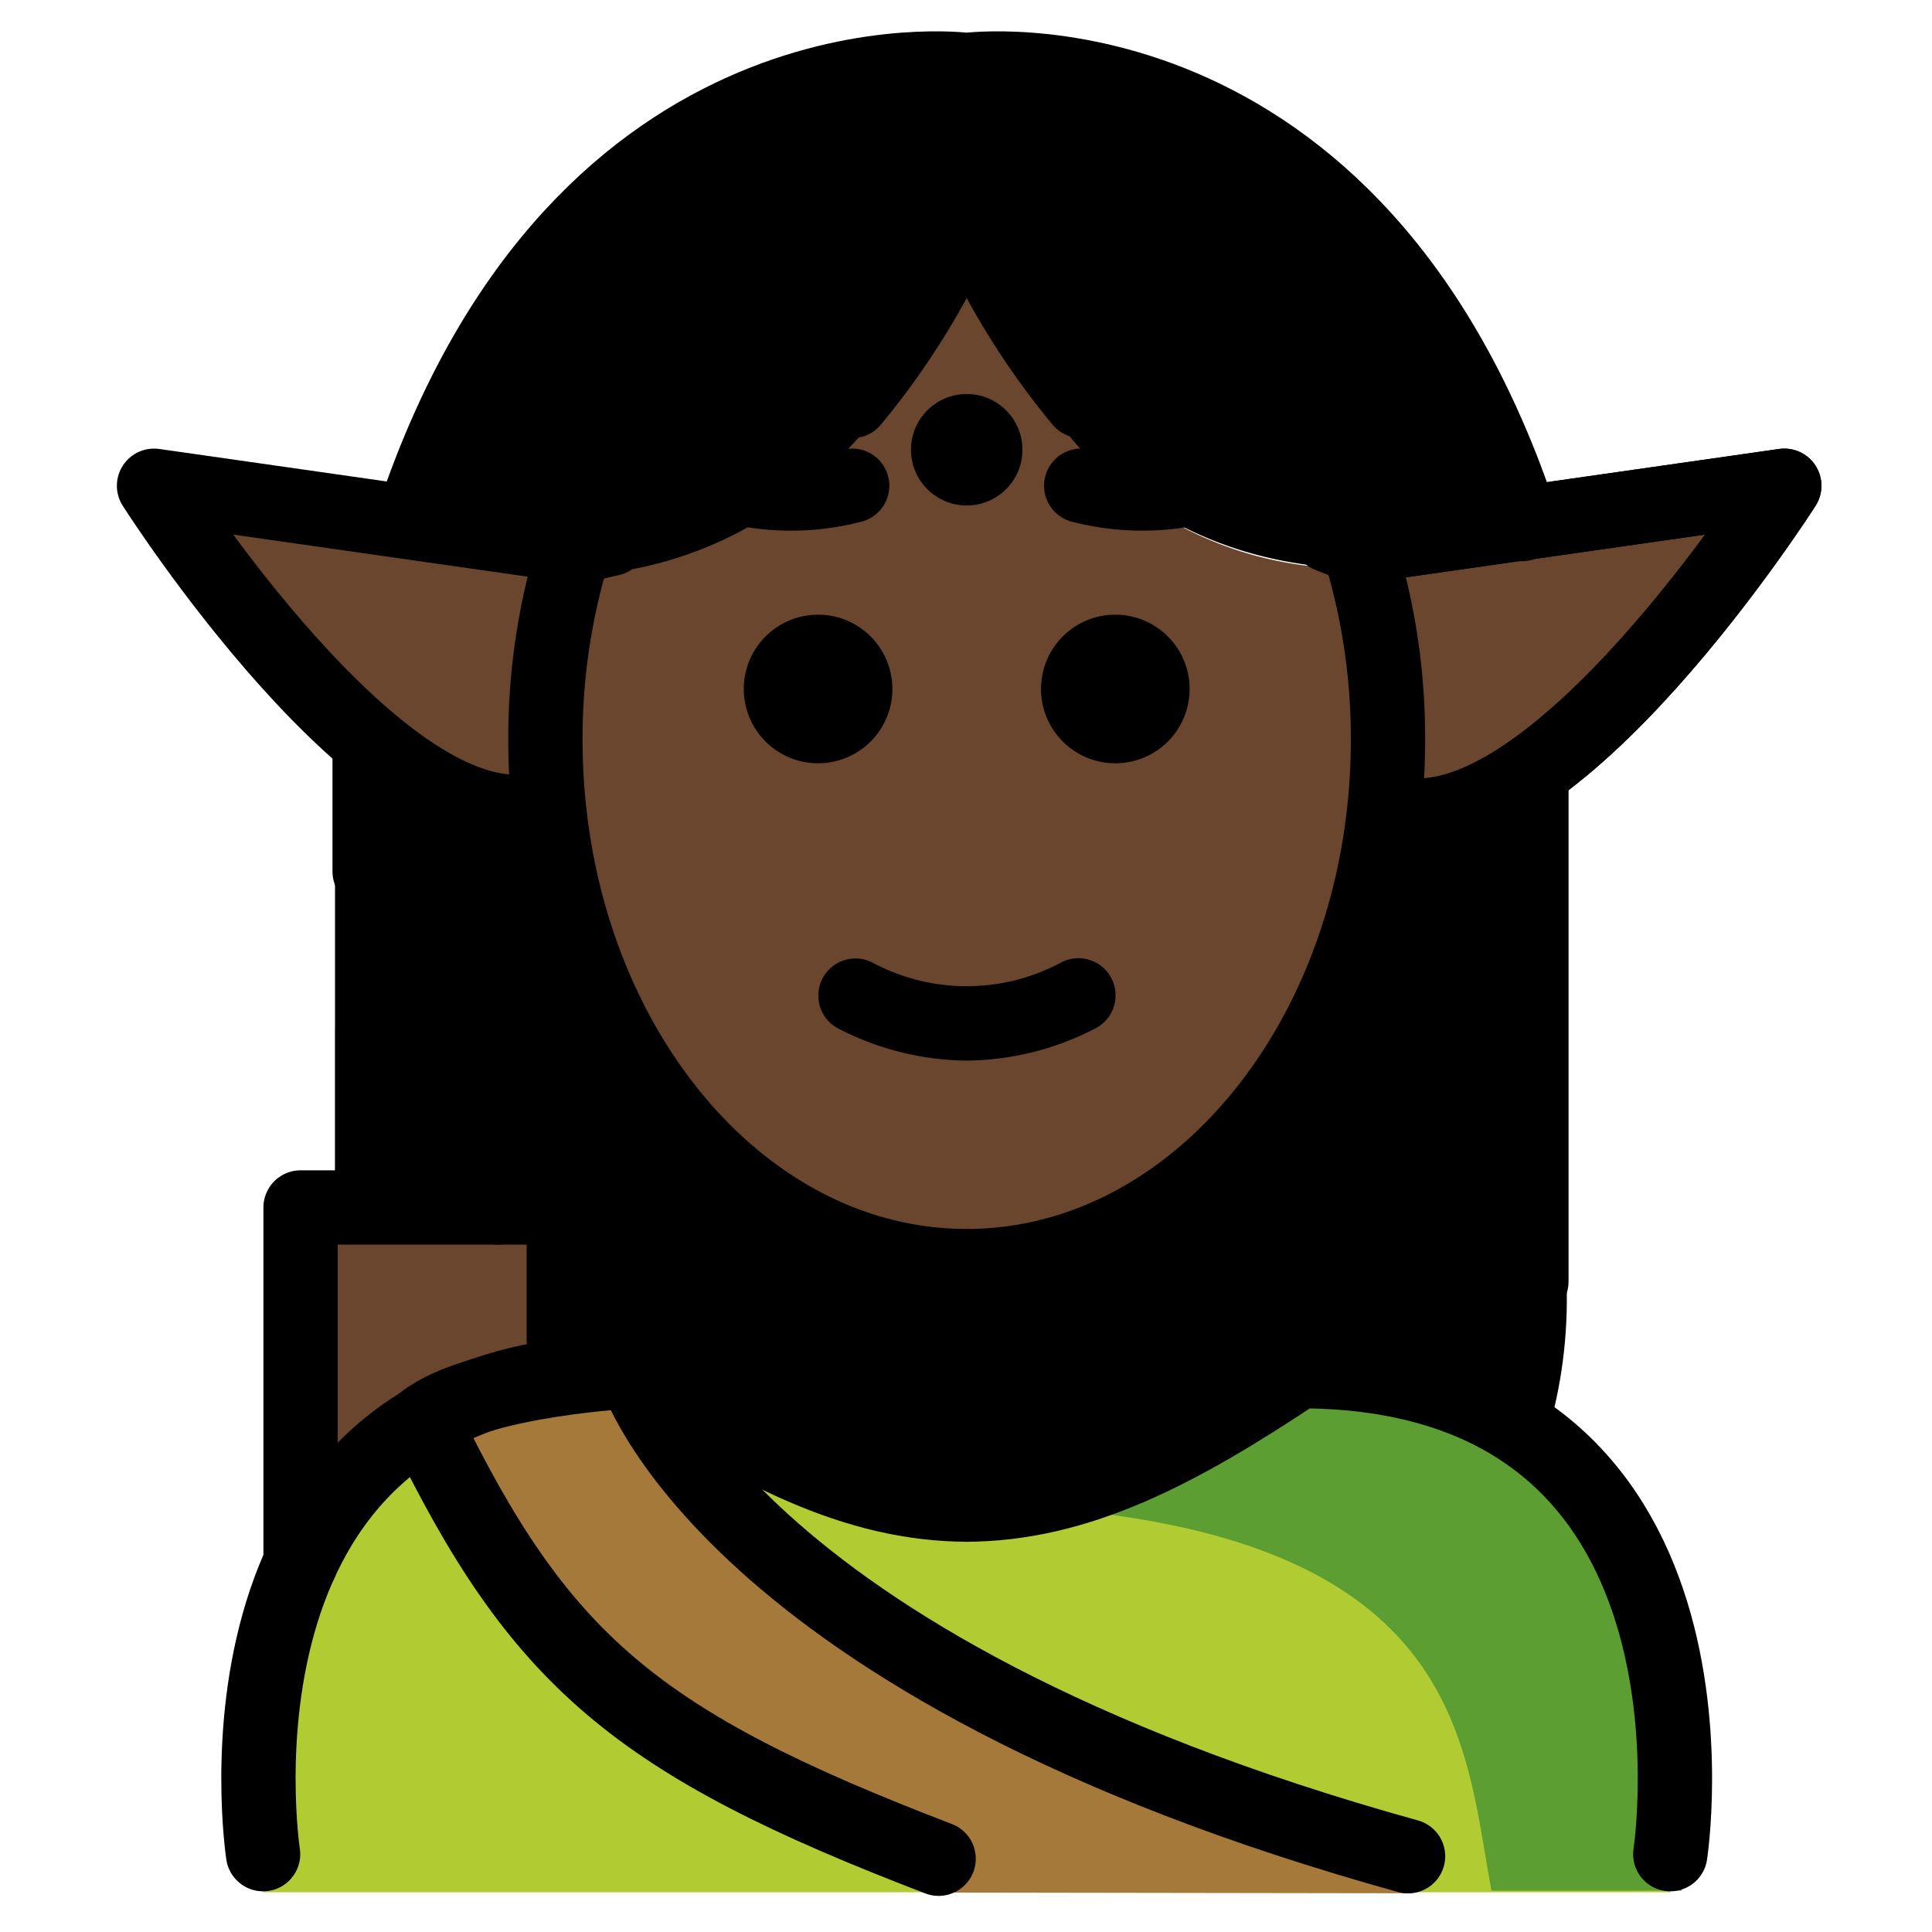 <svg viewBox="10 10 52 52" xmlns="http://www.w3.org/2000/svg">
  <defs>
    <linearGradient id="yellow-gradient" x1="0%" x2="0%" y1="0%" y2="100%">
      <stop offset="0%" style="stop-color:#FDE02F;stop-opacity:1;"/>
      <stop offset="100%" style="stop-color:#F7B209;stop-opacity:1;"/>
    </linearGradient>
  </defs>
  <g id="color">
    <path d="M54.956,60.931s2-14.027-10-14.027c-3.192,2.128-5.926,3.598-9,3.592h.125c-3.074.006-5.808-1.464-9-3.592-12,0-10,14.027-10,14.027Z" fill="#b1cc33"/>
    <path d="M45.342,46.905a18.013,18.013,0,0,1-8.938,3.588c13.062.411,12.977,6.395,13.74,10.395h5.113S57.342,46.905,45.342,46.905Z" fill="#5c9e31"/>
    <polyline fill="#6a462f" points="18.09 52.064 18.09 42.499 25.175 42.499 25.175 46.063"/>
    <path d="M48.001,60.958c-18.499-5.136-20.92-14.054-20.92-14.054s-4.2.205-5.678,1.354c3.116,6.429,5.935,9.55,14.104,12.681" fill="#a57939"/>
  </g>
  <g id="skin">
    <path d="M38.122,20.791a9.395,9.395,0,0,1-2.18-5.054c-.028,0-.055-.005-.083-.005a8.272,8.272,0,0,1-1.98,5.059,10.877,10.877,0,0,1-8.794,4.709,17.399,17.399,0,0,0-.566,4.405c0,7.828,5.077,14.173,11.339,14.173s11.339-6.346,11.339-14.173a17.345,17.345,0,0,0-.626-4.611A9.753,9.753,0,0,1,38.122,20.791Z" fill="#6a462f"/>
    <path d="M46.574,24.71l11.45-1.636s-6.268,9.849-10.494,8.799" fill="#6a462f"/>
    <path d="M25.464,24.691,14.146,23.074s6.189,9.735,10.366,8.697" fill="#6a462f"/>
  </g>
  <g id="hair">
    <path d="M35.859,11.884A15.35,15.35,0,0,0,20.723,24.73c8.826,3.057,13.156-3.939,13.156-3.939a8.272,8.272,0,0,0,1.98-5.059h.083a9.397,9.397,0,0,0,2.18,5.059s3.413,6.46,12.873,3.93A15.351,15.351,0,0,0,35.859,11.884Z" fill="#000000"/>
    <path d="M37.476,44.508l-5.196-.645-4.21-2.617L24.658,35.14l-.379-2.844-2.351-.417-2.911-2.264V42.168l6.159.331v4.596l1.906-.19c3.17,2.113,5.889,3.575,8.938,3.588,3.048-.014,5.768-1.475,8.938-3.588A9.688,9.688,0,0,1,51.51,49.04a12.86,12.86,0,0,0,.661-4.108c0-16.656-.27-14.326-.27-14.326l-2.326,1.425-2.2.266-1.29,4.892-3.603,4.968Z" fill="#000000"/>
  </g>
  <g id="line">
    <path d="M42.019,28.544a2,2,0,1,1-2-2,2.001,2.001,0,0,1,2,2"/>
    <path d="M34.019,28.544a2,2,0,1,1-2-2,2.001,2.001,0,0,1,2,2"/>
    <path d="M36.019,38.546a7.653,7.653,0,0,1-3.447-.858,1,1,0,0,1,.894-1.789,5.377,5.377,0,0,0,5.106,0,1,1,0,1,1,.894,1.789A7.652,7.652,0,0,1,36.019,38.546Z"/>
    <path d="M50.966,24.105C46.493,10.484,36.019,11.884,36.019,11.884S25.666,10.501,21.15,23.87" fill="none" stroke="#000" stroke-linecap="round" stroke-linejoin="round" stroke-width="2"/>
    <path d="M26.838,21.538a6.553,6.553,0,0,0,6.098,1.535" fill="none" stroke="#000" stroke-linecap="round" stroke-linejoin="round" stroke-width="2"/>
    <path d="M45.199,21.538a6.553,6.553,0,0,1-6.098,1.535" fill="none" stroke="#000" stroke-linecap="round" stroke-linejoin="round" stroke-width="2"/>
    <circle cx="36.019" cy="22.105" r="1.5"/>
    <path d="M25.464,24.691,14.146,23.074s6.189,9.735,10.366,8.697" fill="none" stroke="#000" stroke-linecap="round" stroke-linejoin="round" stroke-width="2"/>
    <path d="M36.019,15.732a20.458,20.458,0,0,1-3.08,5.059" fill="none" stroke="#000" stroke-linecap="round" stroke-linejoin="round" stroke-width="2"/>
    <path d="M46.574,24.71l11.45-1.636s-6.268,9.849-10.494,8.799" fill="none" stroke="#000" stroke-linecap="round" stroke-linejoin="round" stroke-width="2"/>
    <path d="M36.019,15.732a20.456,20.456,0,0,0,3.08,5.059" fill="none" stroke="#000" stroke-linecap="round" stroke-linejoin="round" stroke-width="2"/>
    <line fill="none" stroke="#000" stroke-linecap="round" stroke-linejoin="round" stroke-width="2" x1="51.218" x2="51.218" y1="30.988" y2="44.491"/>
    <polyline fill="none" points="18.09 52.064 18.09 42.499 25.175 42.499 25.175 46.063" stroke="#000" stroke-linecap="round" stroke-linejoin="round" stroke-width="2"/>
    <line fill="none" stroke="#000" stroke-linecap="round" stroke-linejoin="round" stroke-width="2" x1="20.024" x2="20.024" y1="42.46" y2="37.717"/>
    <line fill="none" stroke="#000" stroke-linecap="round" stroke-linejoin="round" stroke-width="2" x1="23.396" x2="23.396" y1="42.499" y2="39.057"/>
    <path d="M54.956,59.905s2-13-10-13c-3.192,2.128-5.926,3.598-9,3.592h.125c-3.074.006-5.808-1.464-9-3.592-12,0-10,13-10,13" fill="none" stroke="#000" stroke-linecap="round" stroke-linejoin="round" stroke-width="2"/>
    <path d="M26.442,24.502l-.983.229a17.29,17.29,0,0,0-.779,5.173c0,7.828,5.077,14.173,11.339,14.173s11.339-6.346,11.339-14.173a17.29,17.29,0,0,0-.779-5.173l-.812-.324" fill="none" stroke="#000" stroke-linecap="round" stroke-linejoin="round" stroke-width="2"/>
    <path d="M46.574,24.71l11.45-1.636s-6.268,9.849-10.494,8.799" fill="none" stroke="#000" stroke-linecap="round" stroke-linejoin="round" stroke-width="2"/>
    <line fill="none" stroke="#000" stroke-linecap="round" stroke-linejoin="round" stroke-width="2" x1="19.949" x2="19.949" y1="30.288" y2="33.457"/>
    <path d="M47.898,59.961C29.399,54.826,27.081,46.905,27.081,46.905s-4.2.205-5.678,1.354c3.116,6.429,5.69,8.639,13.86,11.769" fill="none" stroke="#000" stroke-linecap="round" stroke-linejoin="round" stroke-width="2"/>
  </g>
</svg>